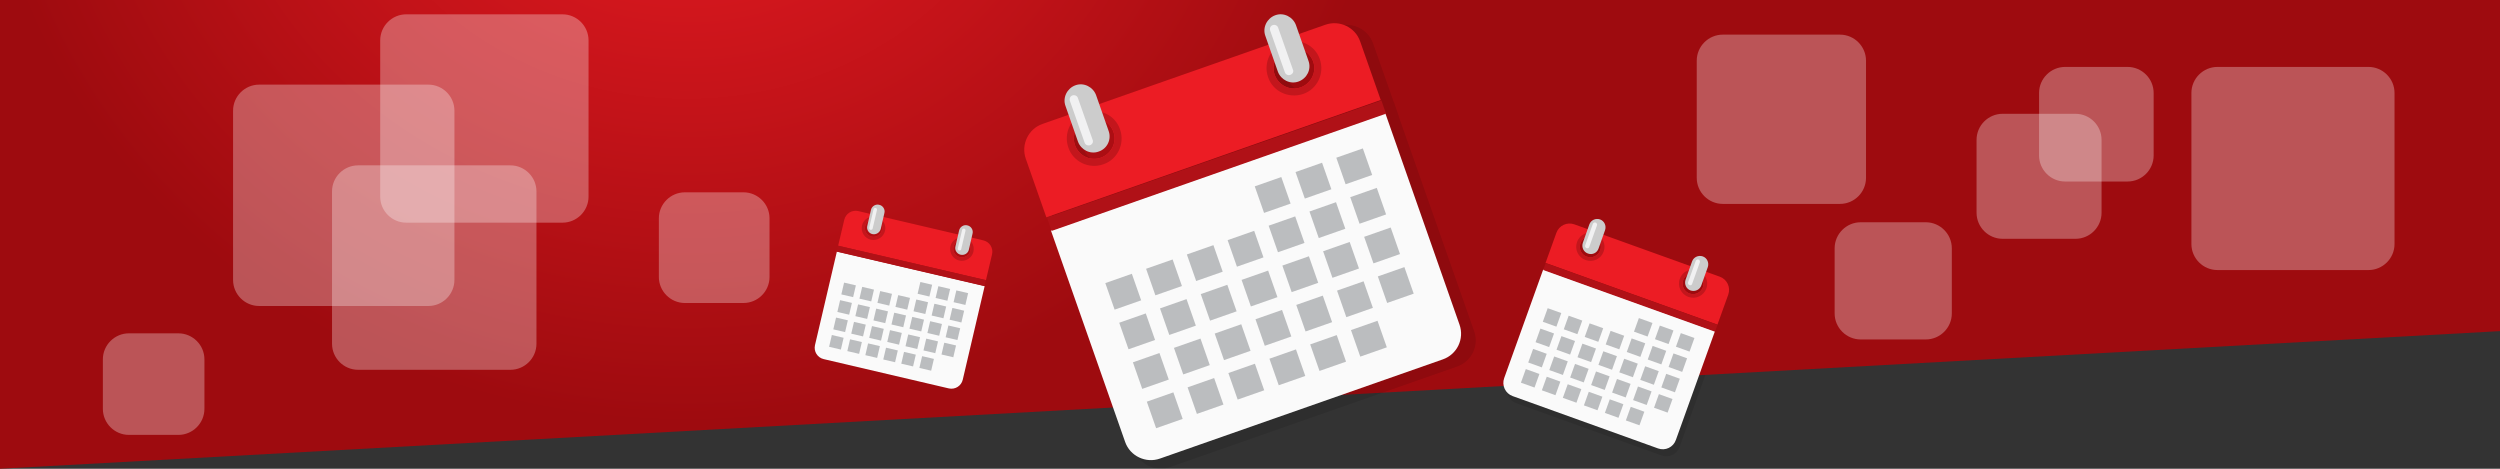<?xml version="1.0" encoding="utf-8"?>
<!-- Generator: Adobe Illustrator 24.1.1, SVG Export Plug-In . SVG Version: 6.00 Build 0)  -->
<svg version="1.1" id="Layer_1" xmlns="http://www.w3.org/2000/svg" xmlns:xlink="http://www.w3.org/1999/xlink" x="0px" y="0px"
	 viewBox="0 0 1920 360" style="enable-background:new 0 0 1920 360;" xml:space="preserve">
<rect x="0" y="0" width="1920" height="360" fill="#333333" stroke="none"/>
<style type="text/css">
	.st0{opacity:0.1;}
	.st1{fill:url(#SVGID_1_);}
	.st2{fill:#EC1C24;}
	.st3{fill:#FAFAFA;}
	.st4{fill:#B01117;}
	.st5{fill:#C3161C;}
	.st6{fill:#BBBDBF;}
	.st7{fill:#CCCCCC;}
	.st8{fill:#F1F1F2;}
	.st9{opacity:0.3;fill:#FFFFFF;enable-background:new    ;}
</style>
<path class="st0" d="M1323.5,217.7l-111.7-40.2c-5.6-2-11.8,0.9-13.8,6.5l-8.3,23.1l0.1,0.1l-1.8,5.1l-0.1,0l-30,83.5
	c-2,5.6,0.9,11.8,6.5,13.8l111.7,40.2c5.6,2,11.8-0.8,13.8-6.5l29.9-83.4l0.1,0l1.9-5.2l0,0l8.3-23.1
	C1332,225.9,1329.1,219.7,1323.5,217.7z M1231.7,197.6c-1.5,4.2-6.1,6.3-10.3,4.8c-4.2-1.5-6.3-6.1-4.8-10.3
	c1.5-4.2,6.1-6.3,10.3-4.8C1231.1,188.8,1233.2,193.4,1231.7,197.6z M1295.4,220.4c1.5-4.2,6.1-6.3,10.3-4.8
	c4.2,1.6,6.3,6.1,4.8,10.3c-1.5,4.2-6.1,6.3-10.3,4.8C1296.1,229.3,1294,224.7,1295.4,220.4z"/>
<radialGradient id="SVGID_1_" cx="527.149" cy="-189.1" r="543.831" gradientTransform="matrix(1 0 0 0.916 0 0)" gradientUnits="userSpaceOnUse">
	<stop  offset="0" style="stop-color:#ED1C24"/>
	<stop  offset="1" style="stop-color:#9E0B0F"/>
</radialGradient>
<polygon class="st1" points="0,0 1920,0 1920,254.3 0,360 "/>
<g>
	<path class="st2" d="M1319,249.3L1187,201.9l8.3-23.1c2-5.6,8.2-8.5,13.8-6.5l111.7,40.2c5.6,2,8.5,8.2,6.5,13.8L1319,249.3z
		 M1224.1,182c-4.2-1.5-8.8,0.6-10.3,4.8c-1.5,4.2,0.6,8.8,4.8,10.3c4.2,1.5,8.8-0.6,10.3-4.8C1230.5,188.1,1228.4,183.5,1224.1,182
		z M1303,210.3c-4.2-1.5-8.8,0.6-10.3,4.8c-1.5,4.2,0.6,8.8,4.8,10.3c4.2,1.5,8.8-0.6,10.3-4.8
		C1309.3,216.4,1307.2,211.8,1303,210.3z"/>
	<path class="st3" d="M1273.4,344.4l-111.7-40.2c-5.6-2-8.5-8.2-6.5-13.8l30-83.5l131.9,47.4l-30,83.5
		C1285.1,343.6,1278.9,346.4,1273.4,344.4z"/>
	
		<rect x="1249.3" y="158.1" transform="matrix(0.338 -0.941 0.941 0.338 614.139 1329.51)" class="st4" width="5.6" height="140.2"/>
	<path class="st5" d="M1231.6,193.2c-2,5.7-8.3,8.6-13.9,6.5c-5.7-2-8.6-8.3-6.5-13.9c2-5.7,8.3-8.6,13.9-6.5
		C1230.7,181.5,1233.7,187.6,1231.6,193.2z M1224.1,182c-4.2-1.5-8.8,0.6-10.3,4.8c-1.5,4.2,0.6,8.8,4.8,10.3
		c4.2,1.5,8.8-0.6,10.3-4.8C1230.5,188.1,1228.4,183.5,1224.1,182z"/>
	<g>
		
			<rect x="1288.7" y="257.2" transform="matrix(0.338 -0.941 0.941 0.338 609.518 1392.011)" class="st6" width="11.1" height="11.1"/>
		
			<rect x="1272.6" y="251.4" transform="matrix(0.338 -0.941 0.941 0.338 604.306 1373.045)" class="st6" width="11.1" height="11.1"/>
		
			<rect x="1256.5" y="245.6" transform="matrix(0.338 -0.941 0.941 0.338 599.093 1354.08)" class="st6" width="11.1" height="11.1"/>
		
			<rect x="1283.1" y="272.7" transform="matrix(0.338 -0.941 0.941 0.338 591.179 1397.087)" class="st6" width="11.1" height="11.1"/>
		
			<rect x="1267" y="267" transform="matrix(0.338 -0.941 0.941 0.338 585.967 1378.122)" class="st6" width="11.1" height="11.1"/>
		
			<rect x="1250.9" y="261.2" transform="matrix(0.338 -0.941 0.941 0.338 580.755 1359.156)" class="st6" width="11.1" height="11.1"/>
		
			<rect x="1234.7" y="255.4" transform="matrix(0.338 -0.941 0.941 0.338 575.511 1340.074)" class="st6" width="11.1" height="11.1"/>
		
			<rect x="1218.6" y="249.6" transform="matrix(0.338 -0.941 0.941 0.338 570.299 1321.109)" class="st6" width="11.1" height="11.1"/>
		
			<rect x="1202.6" y="243.8" transform="matrix(0.338 -0.941 0.941 0.338 565.087 1302.143)" class="st6" width="11.1" height="11.1"/>
		
			<rect x="1186.5" y="238" transform="matrix(0.338 -0.941 0.941 0.338 559.875 1283.177)" class="st6" width="11.1" height="11.1"/>
		
			<rect x="1277.5" y="288.4" transform="matrix(0.338 -0.941 0.941 0.338 572.725 1402.196)" class="st6" width="11.1" height="11.1"/>
		
			<rect x="1261.3" y="282.6" transform="matrix(0.338 -0.941 0.941 0.338 567.48 1383.113)" class="st6" width="11.1" height="11.1"/>
		
			<rect x="1245.2" y="276.8" transform="matrix(0.338 -0.941 0.941 0.338 562.268 1364.148)" class="st6" width="11.1" height="11.1"/>
		
			<rect x="1229.1" y="271.1" transform="matrix(0.338 -0.941 0.941 0.338 557.056 1345.182)" class="st6" width="11.1" height="11.1"/>
		
			<rect x="1213.1" y="265.3" transform="matrix(0.338 -0.941 0.941 0.338 551.844 1326.217)" class="st6" width="11.1" height="11.1"/>
		
			<rect x="1197" y="259.5" transform="matrix(0.338 -0.941 0.941 0.338 546.632 1307.251)" class="st6" width="11.1" height="11.1"/>
		
			<rect x="1180.9" y="253.7" transform="matrix(0.338 -0.941 0.941 0.338 541.42 1288.286)" class="st6" width="11.1" height="11.1"/>
		
			<rect x="1271.8" y="304" transform="matrix(0.338 -0.941 0.941 0.338 554.354 1407.156)" class="st6" width="11.1" height="11.1"/>
		
			<rect x="1255.8" y="298.2" transform="matrix(0.338 -0.941 0.941 0.338 549.142 1388.19)" class="st6" width="11.1" height="11.1"/>
		
			<rect x="1239.7" y="292.4" transform="matrix(0.338 -0.941 0.941 0.338 543.93 1369.224)" class="st6" width="11.1" height="11.1"/>
		
			<rect x="1223.6" y="286.6" transform="matrix(0.338 -0.941 0.941 0.338 538.718 1350.259)" class="st6" width="11.1" height="11.1"/>
		
			<rect x="1207.5" y="280.8" transform="matrix(0.338 -0.941 0.941 0.338 533.506 1331.293)" class="st6" width="11.1" height="11.1"/>
		
			<rect x="1191.4" y="275.1" transform="matrix(0.338 -0.941 0.941 0.338 528.293 1312.328)" class="st6" width="11.1" height="11.1"/>
		
			<rect x="1175.2" y="269.3" transform="matrix(0.338 -0.941 0.941 0.338 523.049 1293.245)" class="st6" width="11.1" height="11.1"/>
		
			<rect x="1250.2" y="313.8" transform="matrix(0.338 -0.941 0.941 0.338 530.804 1393.266)" class="st6" width="11.1" height="11.1"/>
		
			<rect x="1234.1" y="308" transform="matrix(0.338 -0.941 0.941 0.338 525.592 1374.301)" class="st6" width="11.1" height="11.1"/>
		
			<rect x="1218" y="302.2" transform="matrix(0.338 -0.941 0.941 0.338 520.38 1355.335)" class="st6" width="11.1" height="11.1"/>
		
			<rect x="1201.8" y="296.4" transform="matrix(0.338 -0.941 0.941 0.338 515.135 1336.253)" class="st6" width="11.1" height="11.1"/>
		
			<rect x="1185.7" y="290.6" transform="matrix(0.338 -0.941 0.941 0.338 509.923 1317.287)" class="st6" width="11.1" height="11.1"/>
		
			<rect x="1169.7" y="284.8" transform="matrix(0.338 -0.941 0.941 0.338 504.711 1298.322)" class="st6" width="11.1" height="11.1"/>
	</g>
	<path class="st5" d="M1310.5,221.5c-2,5.7-8.3,8.6-13.9,6.5c-5.6-2.1-8.6-8.3-6.5-13.9c2-5.7,8.3-8.6,13.9-6.5
		C1309.5,209.7,1312.6,215.9,1310.5,221.5z M1303,210.3c-4.2-1.5-8.8,0.6-10.3,4.8c-1.5,4.2,0.6,8.8,4.8,10.3
		c4.2,1.5,8.8-0.6,10.3-4.8C1309.3,216.4,1307.2,211.8,1303,210.3z"/>
	<path class="st7" d="M1219.5,194.7L1219.5,194.7c-3.4-1.2-5-4.9-3.9-8.2l5-14.1c1.2-3.4,4.9-5,8.2-3.9l0,0c3.4,1.2,5,4.9,3.9,8.2
		l-5,14.1C1226.6,194.2,1222.9,196,1219.5,194.7z"/>
	<path class="st7" d="M1298.4,223.1L1298.4,223.1c-3.4-1.2-5-4.9-3.9-8.2l5-14.1c1.2-3.4,4.9-5,8.2-3.9l0,0c3.4,1.2,5,4.9,3.9,8.2
		l-5,14.1C1305.4,222.6,1301.7,224.2,1298.4,223.1z"/>
	<path class="st8" d="M1297.5,219L1297.5,219c-0.8-0.3-1.4-1.3-1.1-2.1l5.9-16.5c0.3-0.8,1.3-1.4,2.1-1.1l0,0
		c0.8,0.3,1.4,1.3,1.1,2.1l-5.9,16.5C1299.4,218.9,1298.5,219.3,1297.5,219z"/>
	<path class="st8" d="M1218.5,190.6L1218.5,190.6c-0.8-0.3-1.4-1.3-1.1-2.1l5.9-16.5c0.3-0.8,1.3-1.4,2.1-1.1l0,0
		c0.8,0.3,1.4,1.3,1.1,2.1l-5.9,16.5C1220.4,190.5,1219.3,190.9,1218.5,190.6z"/>
</g>
<g>
	<g class="st0">
		<path d="M1132.1,254.3l-57.9-164.9l0.1,0l-3.6-10.4l-0.1,0l-16.1-45.7c-3.9-11-16.1-16.8-27.1-13L806.6,97.7
			c-11,3.9-16.8,16.1-13,27.1l16.1,45.7l0.2,0l3.6,10.2l-0.2,0.1l58,165c3.9,11,16.1,16.8,27.1,13l220.9-77.4
			C1130.2,277.5,1136.1,265.4,1132.1,254.3z M852.2,123.9c-8.3,3-17.2-1.5-20.2-9.8c-3-8.3,1.5-17.2,9.8-20.2
			c8.3-3,17.2,1.5,20.2,9.8C865,112,860.5,121,852.2,123.9z M1008.1,69.1c-8.3,3-17.2-1.5-20.2-9.8c-3-8.3,1.5-17.2,9.8-20.2
			c8.4-2.8,17.2,1.5,20.2,9.8C1020.8,57.2,1016.4,66.2,1008.1,69.1z"/>
	</g>
	<g>
		<path class="st2" d="M1060.4,76.8l-256.8,90.1l-15.8-45c-3.8-10.8,1.9-22.9,12.8-26.7l217.3-76.2c10.8-3.8,22.9,1.9,26.7,12.8
			L1060.4,76.8z M835.2,91.6c-8.1,2.9-12.5,11.8-9.6,19.9s11.8,12.5,19.9,9.6c8.1-2.9,12.5-11.8,9.6-19.9S843.3,88.6,835.2,91.6z
			 M988.6,37.6c-8.1,2.9-12.5,11.8-9.6,19.9s11.8,12.5,19.9,9.6c8.1-2.9,12.5-11.8,9.6-19.9C1005.5,39.1,996.8,34.9,988.6,37.6z"/>
		<path class="st3" d="M1108.1,276l-217.3,76.2c-10.8,3.8-22.9-1.9-26.7-12.8l-57-162.4l256.8-90.1l57,162.4
			C1124.8,260.3,1119,272.2,1108.1,276z"/>
		
			<rect x="797.9" y="121.5" transform="matrix(0.944 -0.331 0.331 0.944 10.676 316.544)" class="st4" width="272" height="10.8"/>
		<path class="st5" d="M860.2,99.4c3.9,11-2,23.2-12.9,26.8c-11,3.9-23.2-2-26.8-12.9c-3.9-11,2-23.2,12.9-26.8
			C844.4,82.8,856.4,88.2,860.2,99.4z M835.2,91.6c-8.1,2.9-12.5,11.8-9.6,19.9s11.8,12.5,19.9,9.6c8.1-2.9,12.5-11.8,9.6-19.9
			S843.3,88.6,835.2,91.6z"/>
		<g>
			
				<rect x="1028.8" y="116.6" transform="matrix(0.944 -0.331 0.331 0.944 16.491 351.588)" class="st6" width="21.6" height="21.6"/>
			
				<rect x="997.5" y="127.6" transform="matrix(0.944 -0.331 0.331 0.944 11.083 341.839)" class="st6" width="21.6" height="21.6"/>
			
				<rect x="966.2" y="138.6" transform="matrix(0.944 -0.331 0.331 0.944 5.675 332.09)" class="st6" width="21.6" height="21.6"/>
			
				<rect x="1039.5" y="146.9" transform="matrix(0.944 -0.331 0.331 0.944 7.069 356.837)" class="st6" width="21.6" height="21.6"/>
			
				<rect x="1008.2" y="157.9" transform="matrix(0.944 -0.331 0.331 0.944 1.661 347.088)" class="st6" width="21.6" height="21.6"/>
			
				<rect x="976.9" y="168.8" transform="matrix(0.944 -0.331 0.331 0.944 -3.747 337.339)" class="st6" width="21.6" height="21.6"/>
			
				<rect x="945.4" y="179.9" transform="matrix(0.944 -0.331 0.331 0.944 -9.188 327.53)" class="st6" width="21.6" height="21.6"/>
			
				<rect x="914.1" y="190.9" transform="matrix(0.944 -0.331 0.331 0.944 -14.595 317.78)" class="st6" width="21.6" height="21.6"/>
			
				<rect x="882.8" y="201.9" transform="matrix(0.944 -0.331 0.331 0.944 -20.003 308.031)" class="st6" width="21.6" height="21.6"/>
			
				<rect x="851.5" y="212.9" transform="matrix(0.944 -0.331 0.331 0.944 -25.411 298.282)" class="st6" width="21.6" height="21.6"/>
			
				<rect x="1050.2" y="177.3" transform="matrix(0.944 -0.331 0.331 0.944 -2.413 362.12)" class="st6" width="21.6" height="21.6"/>
			
				<rect x="1018.7" y="188.4" transform="matrix(0.944 -0.331 0.331 0.944 -7.854 352.31)" class="st6" width="21.6" height="21.6"/>
			
				<rect x="987.4" y="199.4" transform="matrix(0.944 -0.331 0.331 0.944 -13.262 342.561)" class="st6" width="21.6" height="21.6"/>
			
				<rect x="956.1" y="210.4" transform="matrix(0.944 -0.331 0.331 0.944 -18.669 332.812)" class="st6" width="21.6" height="21.6"/>
			
				<rect x="924.8" y="221.3" transform="matrix(0.944 -0.331 0.331 0.944 -24.077 323.063)" class="st6" width="21.6" height="21.6"/>
			
				<rect x="893.5" y="232.3" transform="matrix(0.944 -0.331 0.331 0.944 -29.485 313.313)" class="st6" width="21.6" height="21.6"/>
			
				<rect x="862.2" y="243.3" transform="matrix(0.944 -0.331 0.331 0.944 -34.893 303.564)" class="st6" width="21.6" height="21.6"/>
			
				<rect x="1060.7" y="207.7" transform="matrix(0.944 -0.331 0.331 0.944 -11.868 367.309)" class="st6" width="21.6" height="21.6"/>
			
				<rect x="1029.4" y="218.6" transform="matrix(0.944 -0.331 0.331 0.944 -17.276 357.56)" class="st6" width="21.6" height="21.6"/>
			
				<rect x="998.1" y="229.6" transform="matrix(0.944 -0.331 0.331 0.944 -22.684 347.81)" class="st6" width="21.6" height="21.6"/>
			
				<rect x="966.8" y="240.6" transform="matrix(0.944 -0.331 0.331 0.944 -28.091 338.061)" class="st6" width="21.6" height="21.6"/>
			
				<rect x="935.5" y="251.6" transform="matrix(0.944 -0.331 0.331 0.944 -33.499 328.312)" class="st6" width="21.6" height="21.6"/>
			
				<rect x="904.2" y="262.6" transform="matrix(0.944 -0.331 0.331 0.944 -38.907 318.562)" class="st6" width="21.6" height="21.6"/>
			
				<rect x="872.7" y="273.7" transform="matrix(0.944 -0.331 0.331 0.944 -44.348 308.753)" class="st6" width="21.6" height="21.6"/>
			
				<rect x="1040.1" y="248.9" transform="matrix(0.944 -0.331 0.331 0.944 -26.698 362.809)" class="st6" width="21.6" height="21.6"/>
			
				<rect x="1008.8" y="259.9" transform="matrix(0.944 -0.331 0.331 0.944 -32.106 353.059)" class="st6" width="21.6" height="21.6"/>
			
				<rect x="977.5" y="270.9" transform="matrix(0.944 -0.331 0.331 0.944 -37.513 343.31)" class="st6" width="21.6" height="21.6"/>
			
				<rect x="946" y="281.9" transform="matrix(0.944 -0.331 0.331 0.944 -42.954 333.501)" class="st6" width="21.6" height="21.6"/>
			
				<rect x="914.7" y="292.9" transform="matrix(0.944 -0.331 0.331 0.944 -48.362 323.752)" class="st6" width="21.6" height="21.6"/>
			
				<rect x="883.4" y="303.9" transform="matrix(0.944 -0.331 0.331 0.944 -53.77 314.002)" class="st6" width="21.6" height="21.6"/>
		</g>
		<path class="st5" d="M1013.6,45.4c3.9,11-2,23.2-12.9,26.8c-11,3.7-23.2-2-26.8-12.9c-3.9-11,2-23.2,12.9-26.8
			C997.8,28.9,1009.9,34.5,1013.6,45.4z M988.6,37.6c-8.1,2.9-12.5,11.8-9.6,19.9s11.8,12.5,19.9,9.6c8.1-2.9,12.5-11.8,9.6-19.9
			C1005.5,39.1,996.8,34.9,988.6,37.6z"/>
		<path class="st7" d="M843.8,116.4L843.8,116.4c-6.5,2.4-13.6-1.3-15.9-7.6l-9.6-27.4c-2.4-6.5,1.3-13.6,7.6-15.9l0,0
			c6.5-2.4,13.6,1.3,15.9,7.6l9.6,27.4C853.8,107,850.4,114.2,843.8,116.4z"/>
		<path class="st7" d="M997.3,62.6L997.3,62.6c-6.5,2.4-13.6-1.3-15.9-7.6l-9.6-27.4c-2.4-6.5,1.3-13.6,7.6-15.9l0,0
			c6.5-2.4,13.6,1.3,15.9,7.6l9.6,27.4C1007.3,53.2,1003.8,60.2,997.3,62.6z"/>
		<path class="st8" d="M991,57.5L991,57.5c-1.7,0.6-3.6-0.2-4.2-1.9l-11.3-32.1c-0.6-1.7,0.2-3.6,1.9-4.2l0,0
			c1.7-0.6,3.6,0.2,4.2,1.9l11.3,32.1C993.8,55,992.8,56.8,991,57.5z"/>
		<path class="st8" d="M837.2,111.5L837.2,111.5c-1.7,0.6-3.6-0.2-4.2-1.9l-11.3-32.1c-0.6-1.7,0.2-3.6,1.9-4.2l0,0
			c1.7-0.6,3.6,0.2,4.2,1.9l11.3,32.1C839.9,109,838.9,110.9,837.2,111.5z"/>
	</g>
</g>
<g>
	<path class="st2" d="M757.2,215.2l-113.5-26.5l4.7-19.9c1.1-4.8,5.9-7.8,10.7-6.7l96.1,22.5c4.8,1.1,7.8,5.9,6.7,10.7L757.2,215.2z
		 M672.4,168.8c-3.6-0.9-7.2,1.4-8,4.9c-0.9,3.6,1.4,7.2,4.9,8c3.6,0.9,7.2-1.4,8-4.9C678.3,173.3,676,169.7,672.4,168.8z
		 M740.3,184.6c-3.6-0.9-7.2,1.4-8,4.9c-0.9,3.6,1.4,7.2,4.9,8s7.2-1.4,8-4.9C746.1,189.1,743.9,185.5,740.3,184.6z"/>
	<path class="st3" d="M728.7,298.3l-96.1-22.5c-4.8-1.1-7.8-5.9-6.7-10.7l16.8-71.8l113.5,26.5l-16.8,71.8
		C738.3,296.4,733.5,299.4,728.7,298.3z"/>
	
		<rect x="697.7" y="146.1" transform="matrix(0.227 -0.974 0.974 0.227 341.96 839.575)" class="st4" width="4.6" height="116.5"/>
	<path class="st5" d="M679.7,177.3c-1.1,4.8-6,7.9-10.9,6.8c-4.8-1.1-7.9-6-6.8-10.9c1.1-4.8,6-7.9,10.9-6.8
		C677.8,167.7,680.9,172.5,679.7,177.3z M672.4,168.8c-3.6-0.9-7.2,1.4-8,4.9c-0.9,3.6,1.4,7.2,4.9,8c3.6,0.9,7.2-1.4,8-4.9
		C678.3,173.3,676,169.7,672.4,168.8z"/>
	<g>
		
			<rect x="733.4" y="224.1" transform="matrix(0.227 -0.974 0.974 0.227 347.603 895.548)" class="st6" width="9.3" height="9.3"/>
		
			<rect x="719.6" y="220.9" transform="matrix(0.227 -0.974 0.974 0.227 340.036 879.606)" class="st6" width="9.3" height="9.3"/>
		
			<rect x="705.8" y="217.7" transform="matrix(0.227 -0.974 0.974 0.227 332.468 863.665)" class="st6" width="9.3" height="9.3"/>
		
			<rect x="730.3" y="237.6" transform="matrix(0.227 -0.974 0.974 0.227 332.103 902.939)" class="st6" width="9.3" height="9.3"/>
		
			<rect x="716.5" y="234.4" transform="matrix(0.227 -0.974 0.974 0.227 324.536 886.997)" class="st6" width="9.3" height="9.3"/>
		
			<rect x="702.6" y="231.2" transform="matrix(0.227 -0.974 0.974 0.227 316.902 870.917)" class="st6" width="9.3" height="9.3"/>
		
			<rect x="688.8" y="227.8" transform="matrix(0.227 -0.974 0.974 0.227 309.473 854.91)" class="st6" width="9.3" height="9.3"/>
		
			<rect x="674.9" y="224.6" transform="matrix(0.227 -0.974 0.974 0.227 301.906 838.968)" class="st6" width="9.3" height="9.3"/>
		
			<rect x="661.1" y="221.4" transform="matrix(0.227 -0.974 0.974 0.227 294.338 823.027)" class="st6" width="9.3" height="9.3"/>
		
			<rect x="647.2" y="218.2" transform="matrix(0.227 -0.974 0.974 0.227 286.705 806.947)" class="st6" width="9.3" height="9.3"/>
		
			<rect x="727.2" y="251.1" transform="matrix(0.227 -0.974 0.974 0.227 316.603 910.329)" class="st6" width="9.3" height="9.3"/>
		
			<rect x="713.3" y="247.8" transform="matrix(0.227 -0.974 0.974 0.227 308.97 894.249)" class="st6" width="9.3" height="9.3"/>
		
			<rect x="699.5" y="244.5" transform="matrix(0.227 -0.974 0.974 0.227 301.541 878.242)" class="st6" width="9.3" height="9.3"/>
		
			<rect x="685.7" y="241.3" transform="matrix(0.227 -0.974 0.974 0.227 293.973 862.301)" class="st6" width="9.3" height="9.3"/>
		
			<rect x="671.8" y="238.1" transform="matrix(0.227 -0.974 0.974 0.227 286.406 846.359)" class="st6" width="9.3" height="9.3"/>
		
			<rect x="657.9" y="234.9" transform="matrix(0.227 -0.974 0.974 0.227 278.772 830.279)" class="st6" width="9.3" height="9.3"/>
		
			<rect x="644.1" y="231.7" transform="matrix(0.227 -0.974 0.974 0.227 271.205 814.337)" class="st6" width="9.3" height="9.3"/>
		
			<rect x="724.1" y="264.4" transform="matrix(0.227 -0.974 0.974 0.227 301.176 917.516)" class="st6" width="9.3" height="9.3"/>
		
			<rect x="710.2" y="261.2" transform="matrix(0.227 -0.974 0.974 0.227 293.609 901.574)" class="st6" width="9.3" height="9.3"/>
		
			<rect x="696.4" y="258" transform="matrix(0.227 -0.974 0.974 0.227 286.041 885.633)" class="st6" width="9.3" height="9.3"/>
		
			<rect x="682.5" y="254.7" transform="matrix(0.227 -0.974 0.974 0.227 278.408 869.553)" class="st6" width="9.3" height="9.3"/>
		
			<rect x="668.6" y="251.5" transform="matrix(0.227 -0.974 0.974 0.227 270.84 853.611)" class="st6" width="9.3" height="9.3"/>
		
			<rect x="654.8" y="248.3" transform="matrix(0.227 -0.974 0.974 0.227 263.272 837.67)" class="st6" width="9.3" height="9.3"/>
		
			<rect x="641" y="245" transform="matrix(0.227 -0.974 0.974 0.227 255.843 821.663)" class="st6" width="9.3" height="9.3"/>
		
			<rect x="707.1" y="274.6" transform="matrix(0.227 -0.974 0.974 0.227 278.108 908.965)" class="st6" width="9.3" height="9.3"/>
		
			<rect x="693.2" y="271.4" transform="matrix(0.227 -0.974 0.974 0.227 270.475 892.885)" class="st6" width="9.3" height="9.3"/>
		
			<rect x="679.4" y="268.2" transform="matrix(0.227 -0.974 0.974 0.227 262.907 876.943)" class="st6" width="9.3" height="9.3"/>
		
			<rect x="665.6" y="264.9" transform="matrix(0.227 -0.974 0.974 0.227 255.478 860.936)" class="st6" width="9.3" height="9.3"/>
		
			<rect x="651.7" y="261.7" transform="matrix(0.227 -0.974 0.974 0.227 247.911 844.995)" class="st6" width="9.3" height="9.3"/>
		
			<rect x="637.8" y="258.4" transform="matrix(0.227 -0.974 0.974 0.227 240.277 828.915)" class="st6" width="9.3" height="9.3"/>
	</g>
	<path class="st5" d="M747.6,193.3c-1.1,4.8-6,7.9-10.9,6.8c-4.8-1.1-7.9-6-6.8-10.9c1.1-4.8,6-7.9,10.9-6.8
		C745.7,183.5,748.7,188.3,747.6,193.3z M740.3,184.6c-3.6-0.9-7.2,1.4-8,4.9c-0.9,3.6,1.4,7.2,4.9,8s7.2-1.4,8-4.9
		C746.1,189.1,743.9,185.5,740.3,184.6z"/>
	<path class="st7" d="M670,179.8L670,179.8c-2.8-0.6-4.7-3.6-3.9-6.4l2.8-12.2c0.6-2.8,3.6-4.7,6.4-3.9l0,0c2.8,0.6,4.7,3.6,3.9,6.4
		l-2.8,12.2C675.6,178.7,672.8,180.4,670,179.8z"/>
	<path class="st7" d="M737.7,195.6L737.7,195.6c-2.8-0.6-4.7-3.6-3.9-6.4l2.8-12.2c0.6-2.8,3.6-4.7,6.4-3.9l0,0
		c2.8,0.6,4.7,3.6,3.9,6.4l-2.8,12.2C743.5,194.5,740.7,196.3,737.7,195.6z"/>
	<path class="st8" d="M736.6,192.4L736.6,192.4c-0.7-0.1-1.2-0.9-1-1.6l3.3-14.2c0.1-0.7,0.9-1.2,1.6-1l0,0c0.7,0.1,1.2,0.9,1,1.6
		l-3.3,14.2C738.2,192,737.5,192.5,736.6,192.4z"/>
	<path class="st8" d="M668.6,176.5L668.6,176.5c-0.7-0.1-1.2-0.9-1-1.6l3.3-14.2c0.1-0.7,0.9-1.2,1.6-1l0,0c0.7,0.1,1.2,0.9,1,1.6
		l-3.3,14.2C670.1,176.2,669.3,176.6,668.6,176.5z"/>
</g>
<path class="st9" d="M329,235H199c-11,0-20-9-20-20V85c0-11,9-20,20-20h130c11,0,20,9,20,20v130C349,226,340,235,329,235z"/>
<path class="st9" d="M312,11h120c11,0,20,9,20,20v120c0,11-9,20-20,20H312c-11,0-20-9-20-20V31C292,20,301,11,312,11z"/>
<path class="st9" d="M571,232.7h-45c-11,0-20-9-20-20v-45c0-11,9-20,20-20h45c11,0,20,9,20,20v45C591,223.7,582,232.7,571,232.7z"/>
<path class="st9" d="M137,334H99c-11,0-20-9-20-20v-38c0-11,9-20,20-20h38c11,0,20,9,20,20v38C157,325,148,334,137,334z"/>
<path class="st9" d="M1594,183.4h-56c-11,0-20-9-20-20v-56c0-11,9-20,20-20h56c11,0,20,9,20,20v56C1614,174.4,1605,183.4,1594,183.4
	z"/>
<path class="st9" d="M1819,207.4h-116c-11,0-20-9-20-20v-116c0-11,9-20,20-20h116c11,0,20,9,20,20v116
	C1839,198.4,1830,207.4,1819,207.4z"/>
<path class="st9" d="M1634,139.4h-48c-11,0-20-9-20-20v-48c0-11,9-20,20-20h48c11,0,20,9,20,20v48C1654,130.4,1645,139.4,1634,139.4
	z"/>
<path class="st9" d="M1413.1,156.6h-90c-11,0-20-9-20-20v-90c0-11,9-20,20-20h90c11,0,20,9,20,20v90
	C1433.1,147.6,1424.1,156.6,1413.1,156.6z"/>
<path class="st9" d="M1479,260.7h-50c-11,0-20-9-20-20v-50c0-11,9-20,20-20h50c11,0,20,9,20,20v50C1499,251.7,1490,260.7,1479,260.7
	z"/>
<path class="st9" d="M392,284H275c-11,0-20-9-20-20V147c0-11,9-20,20-20h117c11,0,20,9,20,20v117C412,275,403,284,392,284z"/>
</svg>
